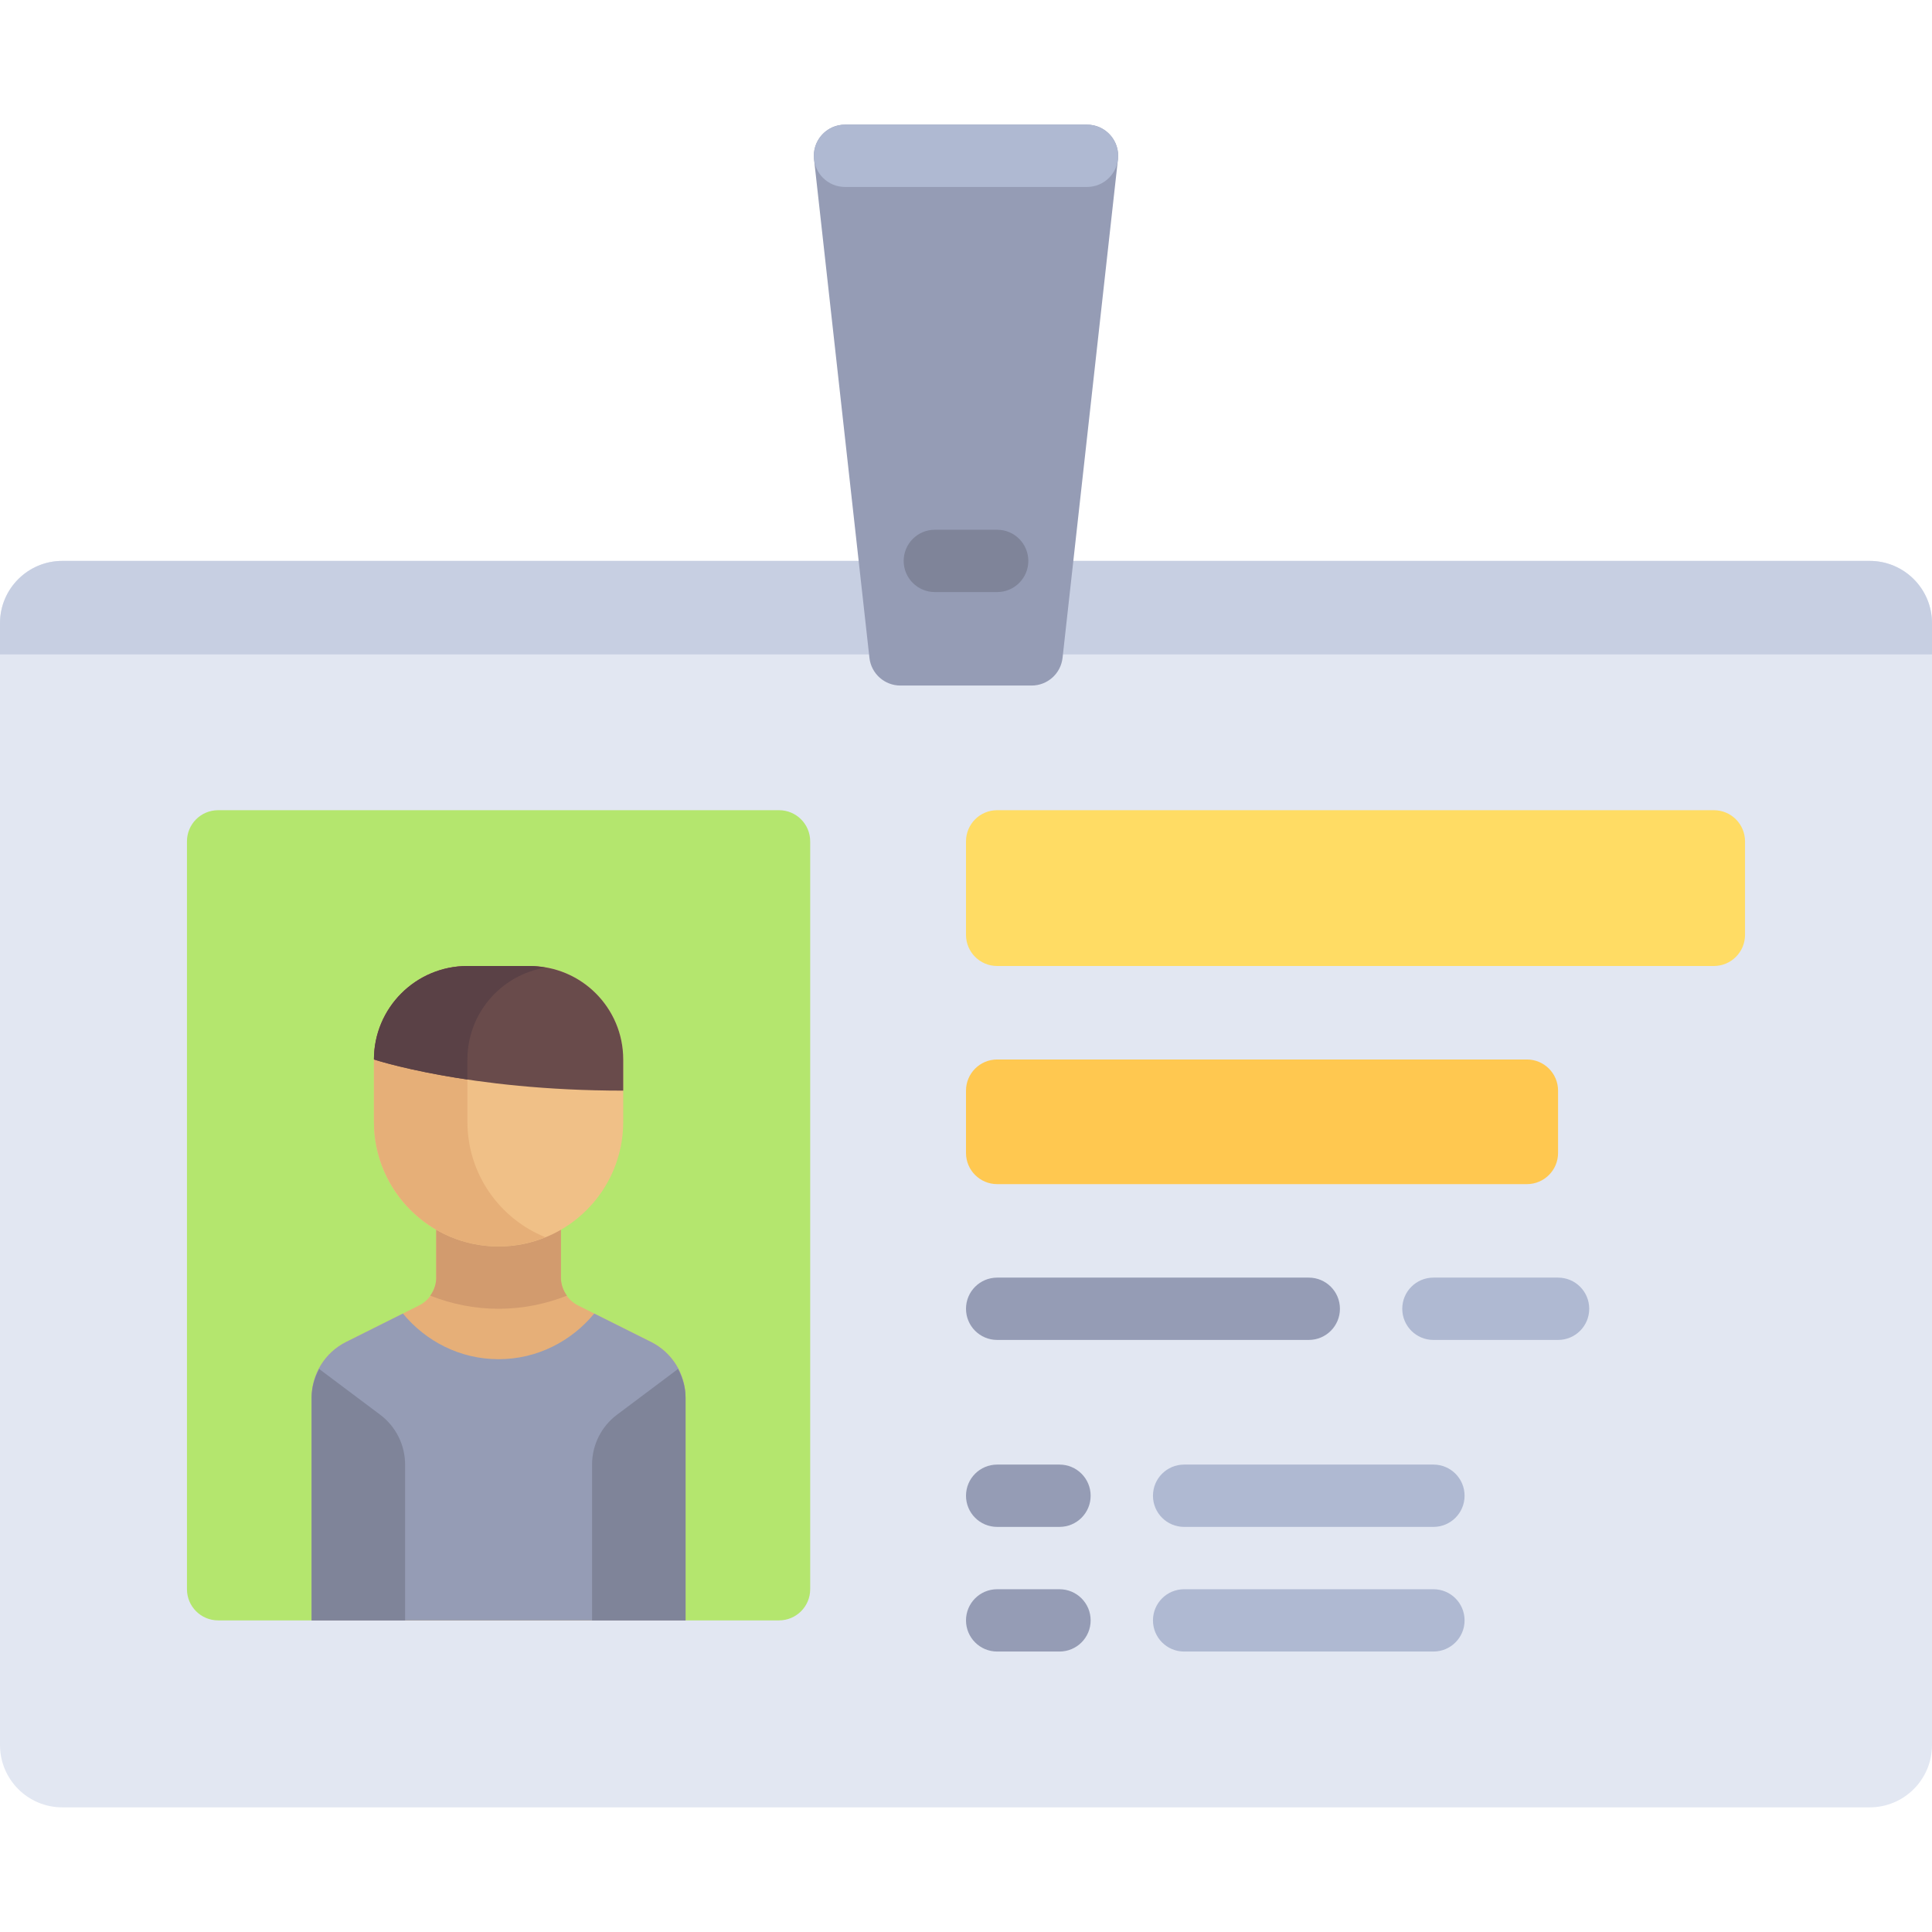 <?xml version="1.0" encoding="iso-8859-1"?>
<!-- Generator: Adobe Illustrator 19.0.0, SVG Export Plug-In . SVG Version: 6.00 Build 0)  -->
<svg xmlns="http://www.w3.org/2000/svg" xmlns:xlink="http://www.w3.org/1999/xlink" version="1.1" id="Layer_1" x="0px" y="0px" viewBox="0 0 512 512" style="enable-background:new 0 0 512 512;" xml:space="preserve">
<path style="fill:#E2E7F2;" d="M495.484,478.968H16.516C7.395,478.968,0,471.573,0,462.452v-297.29  c0-9.122,7.395-16.516,16.516-16.516h478.968c9.122,0,16.516,7.395,16.516,16.516v297.29  C512,471.573,504.605,478.968,495.484,478.968z"/>
<path style="fill:#C7CFE2;" d="M512,173.419H0v-8.258c0-9.122,7.395-16.516,16.516-16.516h478.968  c9.122,0,16.516,7.395,16.516,16.516L512,173.419L512,173.419z"/>
<path style="fill:#B4E66E;" d="M206.452,429.419H57.806c-4.561,0-8.258-3.697-8.258-8.258V222.968c0-4.561,3.697-8.258,8.258-8.258  h148.645c4.561,0,8.258,3.697,8.258,8.258v198.194C214.71,425.722,211.012,429.419,206.452,429.419z"/>
<path style="fill:#FFDC64;" d="M454.194,256H264.258c-4.561,0-8.258-3.697-8.258-8.258v-24.774c0-4.561,3.697-8.258,8.258-8.258  h189.935c4.561,0,8.258,3.697,8.258,8.258v24.774C462.452,252.303,458.754,256,454.194,256z"/>
<path style="fill:#FFC850;" d="M404.645,313.806H264.258c-4.561,0-8.258-3.697-8.258-8.258v-16.516c0-4.561,3.697-8.258,8.258-8.258  h140.387c4.561,0,8.258,3.697,8.258,8.258v16.516C412.903,310.109,409.206,313.806,404.645,313.806z"/>
<path style="fill:#959CB5;" d="M346.839,355.097h-82.581c-4.565,0-8.258-3.694-8.258-8.258s3.694-8.258,8.258-8.258h82.581  c4.565,0,8.258,3.694,8.258,8.258S351.403,355.097,346.839,355.097z"/>
<path style="fill:#AFB9D2;" d="M412.903,355.097h-33.032c-4.565,0-8.258-3.694-8.258-8.258s3.694-8.258,8.258-8.258h33.032  c4.565,0,8.258,3.694,8.258,8.258S417.468,355.097,412.903,355.097z"/>
<path style="fill:#959CB5;" d="M280.774,404.645h-16.516c-4.565,0-8.258-3.694-8.258-8.258s3.694-8.258,8.258-8.258h16.516  c4.565,0,8.258,3.694,8.258,8.258S285.339,404.645,280.774,404.645z"/>
<path style="fill:#AFB9D2;" d="M379.871,404.645h-66.065c-4.565,0-8.258-3.694-8.258-8.258s3.694-8.258,8.258-8.258h66.065  c4.565,0,8.258,3.694,8.258,8.258S384.435,404.645,379.871,404.645z"/>
<path style="fill:#959CB5;" d="M280.774,437.677h-16.516c-4.565,0-8.258-3.694-8.258-8.258s3.694-8.258,8.258-8.258h16.516  c4.565,0,8.258,3.694,8.258,8.258S285.339,437.677,280.774,437.677z"/>
<path style="fill:#AFB9D2;" d="M379.871,437.677h-66.065c-4.565,0-8.258-3.694-8.258-8.258s3.694-8.258,8.258-8.258h66.065  c4.565,0,8.258,3.694,8.258,8.258S384.435,437.677,379.871,437.677z"/>
<path style="fill:#959CB5;" d="M273.383,181.677h-34.766c-4.208,0-7.743-3.164-8.208-7.346l-14.68-132.129  c-0.544-4.892,3.286-9.17,8.208-9.17h64.128c4.922,0,8.751,4.278,8.208,9.17L281.59,174.331  C281.126,178.514,277.591,181.677,273.383,181.677z"/>
<path style="fill:#E6AF78;" d="M172.548,355.636l-19.338-9.669c-2.798-1.399-4.565-4.258-4.565-7.386v-16.517h-33.032v16.516  c0,3.128-1.767,5.988-4.565,7.386l-19.338,9.669c-5.595,2.798-9.129,8.516-9.129,14.772v59.011h99.097v-59.011  C181.677,364.153,178.143,358.434,172.548,355.636z"/>
<path style="fill:#D29B6E;" d="M115.613,322.065v16.516c0,1.762-0.607,3.403-1.597,4.782c5.618,2.217,11.717,3.476,18.113,3.476  c6.397,0,12.495-1.259,18.113-3.476c-0.989-1.379-1.597-3.02-1.597-4.782v-16.516H115.613z"/>
<path style="fill:#959CB5;" d="M172.548,355.636l-15.063-7.532c-6.059,7.328-15.104,12.097-25.356,12.097  s-19.297-4.769-25.356-12.097l-15.063,7.532c-5.595,2.798-9.13,8.516-9.13,14.772v59.011h99.097v-59.011  C181.677,364.152,178.143,358.434,172.548,355.636z"/>
<g>
	<path style="fill:#7F8499;" d="M107.355,388.129c0-5.199-2.448-10.094-6.606-13.213l-16.171-12.128   c-1.22,2.324-1.996,4.895-1.996,7.62v59.012h24.774L107.355,388.129L107.355,388.129z"/>
	<path style="fill:#7F8499;" d="M156.903,388.129c0-5.199,2.448-10.094,6.606-13.213l16.171-12.128   c1.22,2.324,1.996,4.895,1.996,7.62v59.012h-24.774L156.903,388.129L156.903,388.129z"/>
</g>
<path style="fill:#F0C087;" d="M132.129,330.323L132.129,330.323c-18.243,0-33.032-14.789-33.032-33.032v-16.516  c0-13.682,11.092-24.774,24.774-24.774h16.516c13.682,0,24.774,11.092,24.774,24.774v16.516  C165.161,315.534,150.372,330.323,132.129,330.323z"/>
<path style="fill:#E6AF78;" d="M123.871,297.29v-16.516c0-12.268,8.939-22.383,20.645-24.358c-1.35-0.228-2.715-0.416-4.129-0.416  h-16.516c-13.682,0-24.774,11.092-24.774,24.774v16.516c0,18.243,14.789,33.032,33.032,33.032c4.388,0,8.556-0.896,12.387-2.45  C132.42,322.968,123.871,311.146,123.871,297.29z"/>
<path style="fill:#694B4B;" d="M99.097,280.774c0,0,24.774,8.258,66.064,8.258v-8.258c0-13.682-11.092-24.774-24.774-24.774h-16.516  C110.189,256,99.097,267.092,99.097,280.774L99.097,280.774z"/>
<path style="fill:#5A4146;" d="M123.871,280.774c0-12.268,8.939-22.383,20.645-24.358c-1.35-0.228-2.715-0.416-4.129-0.416h-16.516  c-13.682,0-24.774,11.092-24.774,24.774c0,0,8.882,2.937,24.774,5.308C123.871,286.082,123.871,280.774,123.871,280.774z"/>
<path style="fill:#7F8499;" d="M264.258,156.903h-16.516c-4.561,0-8.258-3.697-8.258-8.258l0,0c0-4.561,3.697-8.258,8.258-8.258  h16.516c4.561,0,8.258,3.697,8.258,8.258l0,0C272.516,153.206,268.819,156.903,264.258,156.903z"/>
<path style="fill:#AFB9D2;" d="M288.062,49.548h-64.124c-4.561,0-8.258-3.697-8.258-8.258l0,0c0-4.561,3.697-8.258,8.258-8.258  h64.124c4.561,0,8.258,3.697,8.258,8.258l0,0C296.32,45.851,292.623,49.548,288.062,49.548z"/>
<g>
</g>
<g>
</g>
<g>
</g>
<g>
</g>
<g>
</g>
<g>
</g>
<g>
</g>
<g>
</g>
<g>
</g>
<g>
</g>
<g>
</g>
<g>
</g>
<g>
</g>
<g>
</g>
<g>
</g>
</svg>
